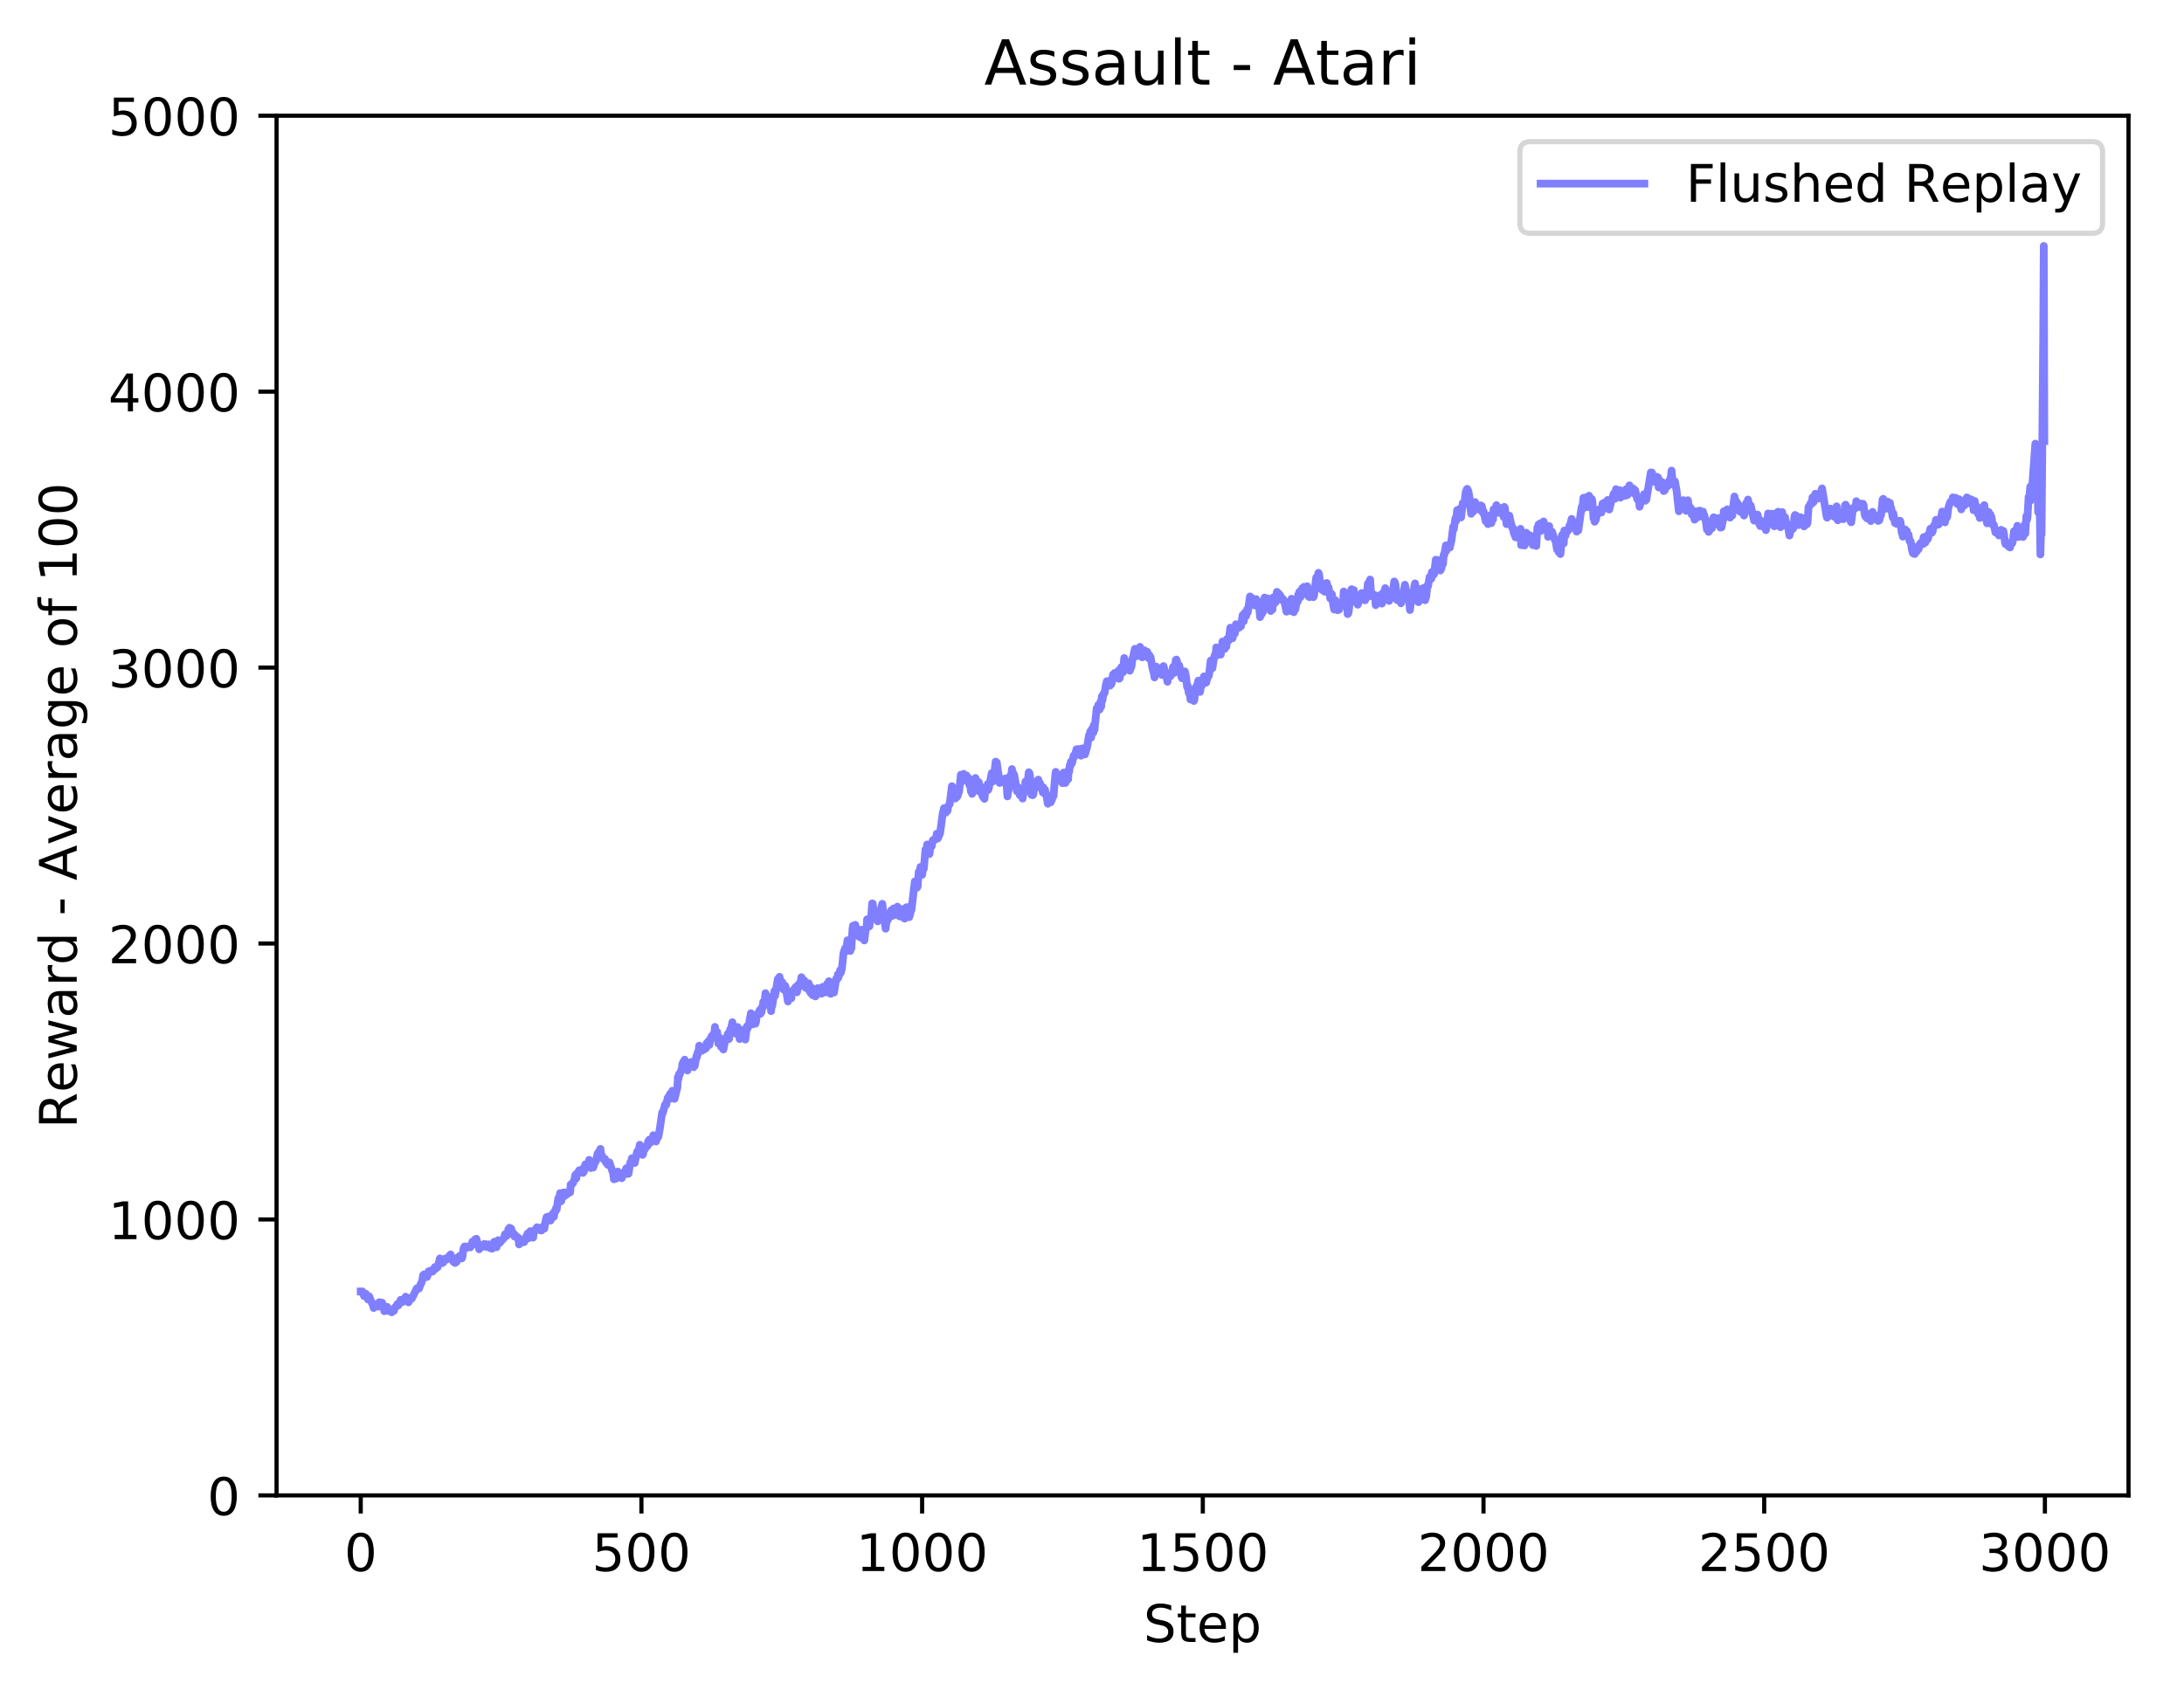 <?xml version="1.0" encoding="utf-8" standalone="no"?>
<!DOCTYPE svg PUBLIC "-//W3C//DTD SVG 1.1//EN"
  "http://www.w3.org/Graphics/SVG/1.1/DTD/svg11.dtd">
<!-- Created with matplotlib (https://matplotlib.org/) -->
<svg height="325.986pt" version="1.1" viewBox="0 0 421.148 325.986" width="421.148pt" xmlns="http://www.w3.org/2000/svg" xmlns:xlink="http://www.w3.org/1999/xlink">
 <defs>
  <style type="text/css">
*{stroke-linecap:butt;stroke-linejoin:round;}
  </style>
 </defs>
 <g id="figure_1">
  <g id="patch_1">
   <path d="M 0 325.986 
L 421.148 325.986 
L 421.148 0 
L 0 0 
z
" style="fill:#ffffff;"/>
  </g>
  <g id="axes_1">
   <g id="patch_2">
    <path d="M 53.328 288.43 
L 410.448 288.43 
L 410.448 22.318 
L 53.328 22.318 
z
" style="fill:#ffffff;"/>
   </g>
   <g id="matplotlib.axis_1">
    <g id="xtick_1">
     <g id="line2d_1">
      <defs>
       <path d="M 0 0 
L 0 3.5 
" id="m4cf3eff25a" style="stroke:#000000;stroke-width:0.8;"/>
      </defs>
      <g>
       <use style="stroke:#000000;stroke-width:0.8;" x="69.561" xlink:href="#m4cf3eff25a" y="288.43"/>
      </g>
     </g>
     <g id="text_1">
      <!-- 0 -->
      <defs>
       <path d="M 31.781 66.406 
Q 24.172 66.406 20.328 58.906 
Q 16.5 51.422 16.5 36.375 
Q 16.5 21.391 20.328 13.891 
Q 24.172 6.391 31.781 6.391 
Q 39.453 6.391 43.281 13.891 
Q 47.125 21.391 47.125 36.375 
Q 47.125 51.422 43.281 58.906 
Q 39.453 66.406 31.781 66.406 
z
M 31.781 74.219 
Q 44.047 74.219 50.516 64.516 
Q 56.984 54.828 56.984 36.375 
Q 56.984 17.969 50.516 8.266 
Q 44.047 -1.422 31.781 -1.422 
Q 19.531 -1.422 13.062 8.266 
Q 6.594 17.969 6.594 36.375 
Q 6.594 54.828 13.062 64.516 
Q 19.531 74.219 31.781 74.219 
z
" id="DejaVuSans-48"/>
      </defs>
      <g transform="translate(66.38 303.029)scale(0.1 -0.1)">
       <use xlink:href="#DejaVuSans-48"/>
      </g>
     </g>
    </g>
    <g id="xtick_2">
     <g id="line2d_2">
      <g>
       <use style="stroke:#000000;stroke-width:0.8;" x="123.688" xlink:href="#m4cf3eff25a" y="288.43"/>
      </g>
     </g>
     <g id="text_2">
      <!-- 500 -->
      <defs>
       <path d="M 10.797 72.906 
L 49.516 72.906 
L 49.516 64.594 
L 19.828 64.594 
L 19.828 46.734 
Q 21.969 47.469 24.109 47.828 
Q 26.266 48.188 28.422 48.188 
Q 40.625 48.188 47.75 41.5 
Q 54.891 34.812 54.891 23.391 
Q 54.891 11.625 47.562 5.094 
Q 40.234 -1.422 26.906 -1.422 
Q 22.312 -1.422 17.547 -0.641 
Q 12.797 0.141 7.719 1.703 
L 7.719 11.625 
Q 12.109 9.234 16.797 8.062 
Q 21.484 6.891 26.703 6.891 
Q 35.156 6.891 40.078 11.328 
Q 45.016 15.766 45.016 23.391 
Q 45.016 31 40.078 35.438 
Q 35.156 39.891 26.703 39.891 
Q 22.75 39.891 18.812 39.016 
Q 14.891 38.141 10.797 36.281 
z
" id="DejaVuSans-53"/>
      </defs>
      <g transform="translate(114.144 303.029)scale(0.1 -0.1)">
       <use xlink:href="#DejaVuSans-53"/>
       <use x="63.623" xlink:href="#DejaVuSans-48"/>
       <use x="127.246" xlink:href="#DejaVuSans-48"/>
      </g>
     </g>
    </g>
    <g id="xtick_3">
     <g id="line2d_3">
      <g>
       <use style="stroke:#000000;stroke-width:0.8;" x="177.815" xlink:href="#m4cf3eff25a" y="288.43"/>
      </g>
     </g>
     <g id="text_3">
      <!-- 1000 -->
      <defs>
       <path d="M 12.406 8.297 
L 28.516 8.297 
L 28.516 63.922 
L 10.984 60.406 
L 10.984 69.391 
L 28.422 72.906 
L 38.281 72.906 
L 38.281 8.297 
L 54.391 8.297 
L 54.391 0 
L 12.406 0 
z
" id="DejaVuSans-49"/>
      </defs>
      <g transform="translate(165.09 303.029)scale(0.1 -0.1)">
       <use xlink:href="#DejaVuSans-49"/>
       <use x="63.623" xlink:href="#DejaVuSans-48"/>
       <use x="127.246" xlink:href="#DejaVuSans-48"/>
       <use x="190.869" xlink:href="#DejaVuSans-48"/>
      </g>
     </g>
    </g>
    <g id="xtick_4">
     <g id="line2d_4">
      <g>
       <use style="stroke:#000000;stroke-width:0.8;" x="231.942" xlink:href="#m4cf3eff25a" y="288.43"/>
      </g>
     </g>
     <g id="text_4">
      <!-- 1500 -->
      <g transform="translate(219.217 303.029)scale(0.1 -0.1)">
       <use xlink:href="#DejaVuSans-49"/>
       <use x="63.623" xlink:href="#DejaVuSans-53"/>
       <use x="127.246" xlink:href="#DejaVuSans-48"/>
       <use x="190.869" xlink:href="#DejaVuSans-48"/>
      </g>
     </g>
    </g>
    <g id="xtick_5">
     <g id="line2d_5">
      <g>
       <use style="stroke:#000000;stroke-width:0.8;" x="286.069" xlink:href="#m4cf3eff25a" y="288.43"/>
      </g>
     </g>
     <g id="text_5">
      <!-- 2000 -->
      <defs>
       <path d="M 19.188 8.297 
L 53.609 8.297 
L 53.609 0 
L 7.328 0 
L 7.328 8.297 
Q 12.938 14.109 22.625 23.891 
Q 32.328 33.688 34.812 36.531 
Q 39.547 41.844 41.422 45.531 
Q 43.312 49.219 43.312 52.781 
Q 43.312 58.594 39.234 62.25 
Q 35.156 65.922 28.609 65.922 
Q 23.969 65.922 18.812 64.312 
Q 13.672 62.703 7.812 59.422 
L 7.812 69.391 
Q 13.766 71.781 18.938 73 
Q 24.125 74.219 28.422 74.219 
Q 39.75 74.219 46.484 68.547 
Q 53.219 62.891 53.219 53.422 
Q 53.219 48.922 51.531 44.891 
Q 49.859 40.875 45.406 35.406 
Q 44.188 33.984 37.641 27.219 
Q 31.109 20.453 19.188 8.297 
z
" id="DejaVuSans-50"/>
      </defs>
      <g transform="translate(273.344 303.029)scale(0.1 -0.1)">
       <use xlink:href="#DejaVuSans-50"/>
       <use x="63.623" xlink:href="#DejaVuSans-48"/>
       <use x="127.246" xlink:href="#DejaVuSans-48"/>
       <use x="190.869" xlink:href="#DejaVuSans-48"/>
      </g>
     </g>
    </g>
    <g id="xtick_6">
     <g id="line2d_6">
      <g>
       <use style="stroke:#000000;stroke-width:0.8;" x="340.197" xlink:href="#m4cf3eff25a" y="288.43"/>
      </g>
     </g>
     <g id="text_6">
      <!-- 2500 -->
      <g transform="translate(327.472 303.029)scale(0.1 -0.1)">
       <use xlink:href="#DejaVuSans-50"/>
       <use x="63.623" xlink:href="#DejaVuSans-53"/>
       <use x="127.246" xlink:href="#DejaVuSans-48"/>
       <use x="190.869" xlink:href="#DejaVuSans-48"/>
      </g>
     </g>
    </g>
    <g id="xtick_7">
     <g id="line2d_7">
      <g>
       <use style="stroke:#000000;stroke-width:0.8;" x="394.324" xlink:href="#m4cf3eff25a" y="288.43"/>
      </g>
     </g>
     <g id="text_7">
      <!-- 3000 -->
      <defs>
       <path d="M 40.578 39.312 
Q 47.656 37.797 51.625 33 
Q 55.609 28.219 55.609 21.188 
Q 55.609 10.406 48.188 4.484 
Q 40.766 -1.422 27.094 -1.422 
Q 22.516 -1.422 17.656 -0.516 
Q 12.797 0.391 7.625 2.203 
L 7.625 11.719 
Q 11.719 9.328 16.594 8.109 
Q 21.484 6.891 26.812 6.891 
Q 36.078 6.891 40.938 10.547 
Q 45.797 14.203 45.797 21.188 
Q 45.797 27.641 41.281 31.266 
Q 36.766 34.906 28.719 34.906 
L 20.219 34.906 
L 20.219 43.016 
L 29.109 43.016 
Q 36.375 43.016 40.234 45.922 
Q 44.094 48.828 44.094 54.297 
Q 44.094 59.906 40.109 62.906 
Q 36.141 65.922 28.719 65.922 
Q 24.656 65.922 20.016 65.031 
Q 15.375 64.156 9.812 62.312 
L 9.812 71.094 
Q 15.438 72.656 20.344 73.438 
Q 25.25 74.219 29.594 74.219 
Q 40.828 74.219 47.359 69.109 
Q 53.906 64.016 53.906 55.328 
Q 53.906 49.266 50.438 45.094 
Q 46.969 40.922 40.578 39.312 
z
" id="DejaVuSans-51"/>
      </defs>
      <g transform="translate(381.599 303.029)scale(0.1 -0.1)">
       <use xlink:href="#DejaVuSans-51"/>
       <use x="63.623" xlink:href="#DejaVuSans-48"/>
       <use x="127.246" xlink:href="#DejaVuSans-48"/>
       <use x="190.869" xlink:href="#DejaVuSans-48"/>
      </g>
     </g>
    </g>
    <g id="text_8">
     <!-- Step -->
     <defs>
      <path d="M 53.516 70.516 
L 53.516 60.891 
Q 47.906 63.578 42.922 64.891 
Q 37.938 66.219 33.297 66.219 
Q 25.25 66.219 20.875 63.094 
Q 16.5 59.969 16.5 54.203 
Q 16.5 49.359 19.406 46.891 
Q 22.312 44.438 30.422 42.922 
L 36.375 41.703 
Q 47.406 39.594 52.656 34.297 
Q 57.906 29 57.906 20.125 
Q 57.906 9.516 50.797 4.047 
Q 43.703 -1.422 29.984 -1.422 
Q 24.812 -1.422 18.969 -0.25 
Q 13.141 0.922 6.891 3.219 
L 6.891 13.375 
Q 12.891 10.016 18.656 8.297 
Q 24.422 6.594 29.984 6.594 
Q 38.422 6.594 43.016 9.906 
Q 47.609 13.234 47.609 19.391 
Q 47.609 24.75 44.312 27.781 
Q 41.016 30.812 33.5 32.328 
L 27.484 33.5 
Q 16.453 35.688 11.516 40.375 
Q 6.594 45.062 6.594 53.422 
Q 6.594 63.094 13.406 68.656 
Q 20.219 74.219 32.172 74.219 
Q 37.312 74.219 42.625 73.281 
Q 47.953 72.359 53.516 70.516 
z
" id="DejaVuSans-83"/>
      <path d="M 18.312 70.219 
L 18.312 54.688 
L 36.812 54.688 
L 36.812 47.703 
L 18.312 47.703 
L 18.312 18.016 
Q 18.312 11.328 20.141 9.422 
Q 21.969 7.516 27.594 7.516 
L 36.812 7.516 
L 36.812 0 
L 27.594 0 
Q 17.188 0 13.234 3.875 
Q 9.281 7.766 9.281 18.016 
L 9.281 47.703 
L 2.688 47.703 
L 2.688 54.688 
L 9.281 54.688 
L 9.281 70.219 
z
" id="DejaVuSans-116"/>
      <path d="M 56.203 29.594 
L 56.203 25.203 
L 14.891 25.203 
Q 15.484 15.922 20.484 11.062 
Q 25.484 6.203 34.422 6.203 
Q 39.594 6.203 44.453 7.469 
Q 49.312 8.734 54.109 11.281 
L 54.109 2.781 
Q 49.266 0.734 44.188 -0.344 
Q 39.109 -1.422 33.891 -1.422 
Q 20.797 -1.422 13.156 6.188 
Q 5.516 13.812 5.516 26.812 
Q 5.516 40.234 12.766 48.109 
Q 20.016 56 32.328 56 
Q 43.359 56 49.781 48.891 
Q 56.203 41.797 56.203 29.594 
z
M 47.219 32.234 
Q 47.125 39.594 43.094 43.984 
Q 39.062 48.391 32.422 48.391 
Q 24.906 48.391 20.391 44.141 
Q 15.875 39.891 15.188 32.172 
z
" id="DejaVuSans-101"/>
      <path d="M 18.109 8.203 
L 18.109 -20.797 
L 9.078 -20.797 
L 9.078 54.688 
L 18.109 54.688 
L 18.109 46.391 
Q 20.953 51.266 25.266 53.625 
Q 29.594 56 35.594 56 
Q 45.562 56 51.781 48.094 
Q 58.016 40.188 58.016 27.297 
Q 58.016 14.406 51.781 6.484 
Q 45.562 -1.422 35.594 -1.422 
Q 29.594 -1.422 25.266 0.953 
Q 20.953 3.328 18.109 8.203 
z
M 48.688 27.297 
Q 48.688 37.203 44.609 42.844 
Q 40.531 48.484 33.406 48.484 
Q 26.266 48.484 22.188 42.844 
Q 18.109 37.203 18.109 27.297 
Q 18.109 17.391 22.188 11.75 
Q 26.266 6.109 33.406 6.109 
Q 40.531 6.109 44.609 11.75 
Q 48.688 17.391 48.688 27.297 
z
" id="DejaVuSans-112"/>
     </defs>
     <g transform="translate(220.503 316.707)scale(0.1 -0.1)">
      <use xlink:href="#DejaVuSans-83"/>
      <use x="63.477" xlink:href="#DejaVuSans-116"/>
      <use x="102.686" xlink:href="#DejaVuSans-101"/>
      <use x="164.209" xlink:href="#DejaVuSans-112"/>
     </g>
    </g>
   </g>
   <g id="matplotlib.axis_2">
    <g id="ytick_1">
     <g id="line2d_8">
      <defs>
       <path d="M 0 0 
L -3.5 0 
" id="mf0899f344a" style="stroke:#000000;stroke-width:0.8;"/>
      </defs>
      <g>
       <use style="stroke:#000000;stroke-width:0.8;" x="53.328" xlink:href="#mf0899f344a" y="288.43"/>
      </g>
     </g>
     <g id="text_9">
      <!-- 0 -->
      <g transform="translate(39.966 292.229)scale(0.1 -0.1)">
       <use xlink:href="#DejaVuSans-48"/>
      </g>
     </g>
    </g>
    <g id="ytick_2">
     <g id="line2d_9">
      <g>
       <use style="stroke:#000000;stroke-width:0.8;" x="53.328" xlink:href="#mf0899f344a" y="235.208"/>
      </g>
     </g>
     <g id="text_10">
      <!-- 1000 -->
      <g transform="translate(20.878 239.007)scale(0.1 -0.1)">
       <use xlink:href="#DejaVuSans-49"/>
       <use x="63.623" xlink:href="#DejaVuSans-48"/>
       <use x="127.246" xlink:href="#DejaVuSans-48"/>
       <use x="190.869" xlink:href="#DejaVuSans-48"/>
      </g>
     </g>
    </g>
    <g id="ytick_3">
     <g id="line2d_10">
      <g>
       <use style="stroke:#000000;stroke-width:0.8;" x="53.328" xlink:href="#mf0899f344a" y="181.985"/>
      </g>
     </g>
     <g id="text_11">
      <!-- 2000 -->
      <g transform="translate(20.878 185.785)scale(0.1 -0.1)">
       <use xlink:href="#DejaVuSans-50"/>
       <use x="63.623" xlink:href="#DejaVuSans-48"/>
       <use x="127.246" xlink:href="#DejaVuSans-48"/>
       <use x="190.869" xlink:href="#DejaVuSans-48"/>
      </g>
     </g>
    </g>
    <g id="ytick_4">
     <g id="line2d_11">
      <g>
       <use style="stroke:#000000;stroke-width:0.8;" x="53.328" xlink:href="#mf0899f344a" y="128.763"/>
      </g>
     </g>
     <g id="text_12">
      <!-- 3000 -->
      <g transform="translate(20.878 132.562)scale(0.1 -0.1)">
       <use xlink:href="#DejaVuSans-51"/>
       <use x="63.623" xlink:href="#DejaVuSans-48"/>
       <use x="127.246" xlink:href="#DejaVuSans-48"/>
       <use x="190.869" xlink:href="#DejaVuSans-48"/>
      </g>
     </g>
    </g>
    <g id="ytick_5">
     <g id="line2d_12">
      <g>
       <use style="stroke:#000000;stroke-width:0.8;" x="53.328" xlink:href="#mf0899f344a" y="75.541"/>
      </g>
     </g>
     <g id="text_13">
      <!-- 4000 -->
      <defs>
       <path d="M 37.797 64.312 
L 12.891 25.391 
L 37.797 25.391 
z
M 35.203 72.906 
L 47.609 72.906 
L 47.609 25.391 
L 58.016 25.391 
L 58.016 17.188 
L 47.609 17.188 
L 47.609 0 
L 37.797 0 
L 37.797 17.188 
L 4.891 17.188 
L 4.891 26.703 
z
" id="DejaVuSans-52"/>
      </defs>
      <g transform="translate(20.878 79.34)scale(0.1 -0.1)">
       <use xlink:href="#DejaVuSans-52"/>
       <use x="63.623" xlink:href="#DejaVuSans-48"/>
       <use x="127.246" xlink:href="#DejaVuSans-48"/>
       <use x="190.869" xlink:href="#DejaVuSans-48"/>
      </g>
     </g>
    </g>
    <g id="ytick_6">
     <g id="line2d_13">
      <g>
       <use style="stroke:#000000;stroke-width:0.8;" x="53.328" xlink:href="#mf0899f344a" y="22.318"/>
      </g>
     </g>
     <g id="text_14">
      <!-- 5000 -->
      <g transform="translate(20.878 26.117)scale(0.1 -0.1)">
       <use xlink:href="#DejaVuSans-53"/>
       <use x="63.623" xlink:href="#DejaVuSans-48"/>
       <use x="127.246" xlink:href="#DejaVuSans-48"/>
       <use x="190.869" xlink:href="#DejaVuSans-48"/>
      </g>
     </g>
    </g>
    <g id="text_15">
     <!-- Reward - Average of 100 -->
     <defs>
      <path d="M 44.391 34.188 
Q 47.562 33.109 50.562 29.594 
Q 53.562 26.078 56.594 19.922 
L 66.609 0 
L 56 0 
L 46.688 18.703 
Q 43.062 26.031 39.672 28.422 
Q 36.281 30.812 30.422 30.812 
L 19.672 30.812 
L 19.672 0 
L 9.812 0 
L 9.812 72.906 
L 32.078 72.906 
Q 44.578 72.906 50.734 67.672 
Q 56.891 62.453 56.891 51.906 
Q 56.891 45.016 53.688 40.469 
Q 50.484 35.938 44.391 34.188 
z
M 19.672 64.797 
L 19.672 38.922 
L 32.078 38.922 
Q 39.203 38.922 42.844 42.219 
Q 46.484 45.516 46.484 51.906 
Q 46.484 58.297 42.844 61.547 
Q 39.203 64.797 32.078 64.797 
z
" id="DejaVuSans-82"/>
      <path d="M 4.203 54.688 
L 13.188 54.688 
L 24.422 12.016 
L 35.594 54.688 
L 46.188 54.688 
L 57.422 12.016 
L 68.609 54.688 
L 77.594 54.688 
L 63.281 0 
L 52.688 0 
L 40.922 44.828 
L 29.109 0 
L 18.5 0 
z
" id="DejaVuSans-119"/>
      <path d="M 34.281 27.484 
Q 23.391 27.484 19.188 25 
Q 14.984 22.516 14.984 16.5 
Q 14.984 11.719 18.141 8.906 
Q 21.297 6.109 26.703 6.109 
Q 34.188 6.109 38.703 11.406 
Q 43.219 16.703 43.219 25.484 
L 43.219 27.484 
z
M 52.203 31.203 
L 52.203 0 
L 43.219 0 
L 43.219 8.297 
Q 40.141 3.328 35.547 0.953 
Q 30.953 -1.422 24.312 -1.422 
Q 15.922 -1.422 10.953 3.297 
Q 6 8.016 6 15.922 
Q 6 25.141 12.172 29.828 
Q 18.359 34.516 30.609 34.516 
L 43.219 34.516 
L 43.219 35.406 
Q 43.219 41.609 39.141 45 
Q 35.062 48.391 27.688 48.391 
Q 23 48.391 18.547 47.266 
Q 14.109 46.141 10.016 43.891 
L 10.016 52.203 
Q 14.938 54.109 19.578 55.047 
Q 24.219 56 28.609 56 
Q 40.484 56 46.344 49.844 
Q 52.203 43.703 52.203 31.203 
z
" id="DejaVuSans-97"/>
      <path d="M 41.109 46.297 
Q 39.594 47.172 37.812 47.578 
Q 36.031 48 33.891 48 
Q 26.266 48 22.188 43.047 
Q 18.109 38.094 18.109 28.812 
L 18.109 0 
L 9.078 0 
L 9.078 54.688 
L 18.109 54.688 
L 18.109 46.188 
Q 20.953 51.172 25.484 53.578 
Q 30.031 56 36.531 56 
Q 37.453 56 38.578 55.875 
Q 39.703 55.766 41.062 55.516 
z
" id="DejaVuSans-114"/>
      <path d="M 45.406 46.391 
L 45.406 75.984 
L 54.391 75.984 
L 54.391 0 
L 45.406 0 
L 45.406 8.203 
Q 42.578 3.328 38.25 0.953 
Q 33.938 -1.422 27.875 -1.422 
Q 17.969 -1.422 11.734 6.484 
Q 5.516 14.406 5.516 27.297 
Q 5.516 40.188 11.734 48.094 
Q 17.969 56 27.875 56 
Q 33.938 56 38.25 53.625 
Q 42.578 51.266 45.406 46.391 
z
M 14.797 27.297 
Q 14.797 17.391 18.875 11.75 
Q 22.953 6.109 30.078 6.109 
Q 37.203 6.109 41.297 11.75 
Q 45.406 17.391 45.406 27.297 
Q 45.406 37.203 41.297 42.844 
Q 37.203 48.484 30.078 48.484 
Q 22.953 48.484 18.875 42.844 
Q 14.797 37.203 14.797 27.297 
z
" id="DejaVuSans-100"/>
      <path id="DejaVuSans-32"/>
      <path d="M 4.891 31.391 
L 31.203 31.391 
L 31.203 23.391 
L 4.891 23.391 
z
" id="DejaVuSans-45"/>
      <path d="M 34.188 63.188 
L 20.797 26.906 
L 47.609 26.906 
z
M 28.609 72.906 
L 39.797 72.906 
L 67.578 0 
L 57.328 0 
L 50.688 18.703 
L 17.828 18.703 
L 11.188 0 
L 0.781 0 
z
" id="DejaVuSans-65"/>
      <path d="M 2.984 54.688 
L 12.5 54.688 
L 29.594 8.797 
L 46.688 54.688 
L 56.203 54.688 
L 35.688 0 
L 23.484 0 
z
" id="DejaVuSans-118"/>
      <path d="M 45.406 27.984 
Q 45.406 37.75 41.375 43.109 
Q 37.359 48.484 30.078 48.484 
Q 22.859 48.484 18.828 43.109 
Q 14.797 37.75 14.797 27.984 
Q 14.797 18.266 18.828 12.891 
Q 22.859 7.516 30.078 7.516 
Q 37.359 7.516 41.375 12.891 
Q 45.406 18.266 45.406 27.984 
z
M 54.391 6.781 
Q 54.391 -7.172 48.188 -13.984 
Q 42 -20.797 29.203 -20.797 
Q 24.469 -20.797 20.266 -20.094 
Q 16.062 -19.391 12.109 -17.922 
L 12.109 -9.188 
Q 16.062 -11.328 19.922 -12.344 
Q 23.781 -13.375 27.781 -13.375 
Q 36.625 -13.375 41.016 -8.766 
Q 45.406 -4.156 45.406 5.172 
L 45.406 9.625 
Q 42.625 4.781 38.281 2.391 
Q 33.938 0 27.875 0 
Q 17.828 0 11.672 7.656 
Q 5.516 15.328 5.516 27.984 
Q 5.516 40.672 11.672 48.328 
Q 17.828 56 27.875 56 
Q 33.938 56 38.281 53.609 
Q 42.625 51.219 45.406 46.391 
L 45.406 54.688 
L 54.391 54.688 
z
" id="DejaVuSans-103"/>
      <path d="M 30.609 48.391 
Q 23.391 48.391 19.188 42.75 
Q 14.984 37.109 14.984 27.297 
Q 14.984 17.484 19.156 11.844 
Q 23.344 6.203 30.609 6.203 
Q 37.797 6.203 41.984 11.859 
Q 46.188 17.531 46.188 27.297 
Q 46.188 37.016 41.984 42.703 
Q 37.797 48.391 30.609 48.391 
z
M 30.609 56 
Q 42.328 56 49.016 48.375 
Q 55.719 40.766 55.719 27.297 
Q 55.719 13.875 49.016 6.219 
Q 42.328 -1.422 30.609 -1.422 
Q 18.844 -1.422 12.172 6.219 
Q 5.516 13.875 5.516 27.297 
Q 5.516 40.766 12.172 48.375 
Q 18.844 56 30.609 56 
z
" id="DejaVuSans-111"/>
      <path d="M 37.109 75.984 
L 37.109 68.5 
L 28.516 68.5 
Q 23.688 68.5 21.797 66.547 
Q 19.922 64.594 19.922 59.516 
L 19.922 54.688 
L 34.719 54.688 
L 34.719 47.703 
L 19.922 47.703 
L 19.922 0 
L 10.891 0 
L 10.891 47.703 
L 2.297 47.703 
L 2.297 54.688 
L 10.891 54.688 
L 10.891 58.5 
Q 10.891 67.625 15.141 71.797 
Q 19.391 75.984 28.609 75.984 
z
" id="DejaVuSans-102"/>
     </defs>
     <g transform="translate(14.798 217.65)rotate(-90)scale(0.1 -0.1)">
      <use xlink:href="#DejaVuSans-82"/>
      <use x="69.42" xlink:href="#DejaVuSans-101"/>
      <use x="130.943" xlink:href="#DejaVuSans-119"/>
      <use x="212.73" xlink:href="#DejaVuSans-97"/>
      <use x="274.01" xlink:href="#DejaVuSans-114"/>
      <use x="315.107" xlink:href="#DejaVuSans-100"/>
      <use x="378.584" xlink:href="#DejaVuSans-32"/>
      <use x="410.371" xlink:href="#DejaVuSans-45"/>
      <use x="446.455" xlink:href="#DejaVuSans-32"/>
      <use x="478.242" xlink:href="#DejaVuSans-65"/>
      <use x="546.572" xlink:href="#DejaVuSans-118"/>
      <use x="605.752" xlink:href="#DejaVuSans-101"/>
      <use x="667.275" xlink:href="#DejaVuSans-114"/>
      <use x="708.389" xlink:href="#DejaVuSans-97"/>
      <use x="769.668" xlink:href="#DejaVuSans-103"/>
      <use x="833.145" xlink:href="#DejaVuSans-101"/>
      <use x="894.668" xlink:href="#DejaVuSans-32"/>
      <use x="926.455" xlink:href="#DejaVuSans-111"/>
      <use x="987.637" xlink:href="#DejaVuSans-102"/>
      <use x="1022.842" xlink:href="#DejaVuSans-32"/>
      <use x="1054.629" xlink:href="#DejaVuSans-49"/>
      <use x="1118.252" xlink:href="#DejaVuSans-48"/>
      <use x="1181.875" xlink:href="#DejaVuSans-48"/>
     </g>
    </g>
   </g>
   <g id="line2d_14">
    <path clip-path="url(#pcd868af64e)" d="M 69.561 249.099 
L 69.886 249.093 
L 70.21 250.004 
L 70.535 249.532 
L 70.86 250.369 
L 70.968 250.636 
L 71.185 250.037 
L 71.401 250.594 
L 71.834 251.58 
L 71.942 251.746 
L 72.051 252.283 
L 72.267 251.922 
L 72.592 251.549 
L 72.808 252.01 
L 73.025 252.003 
L 73.133 251.162 
L 73.35 251.425 
L 73.566 251.505 
L 73.675 251.258 
L 73.891 251.832 
L 74.108 252.897 
L 74.216 252.162 
L 74.324 252.276 
L 74.649 252.069 
L 74.757 252.277 
L 74.865 252.869 
L 75.19 252.609 
L 75.515 253.115 
L 75.731 252.539 
L 75.84 252.537 
L 75.948 252.854 
L 76.164 252.152 
L 76.381 252.065 
L 76.489 251.934 
L 76.597 251.571 
L 76.706 251.608 
L 76.814 251.787 
L 77.03 251.172 
L 77.139 251.231 
L 77.247 250.72 
L 77.572 251.157 
L 77.788 250.753 
L 77.896 250.947 
L 78.221 250.112 
L 78.329 250.244 
L 78.654 250.82 
L 78.762 251.193 
L 79.304 250.27 
L 79.412 250.469 
L 80.386 248.488 
L 80.495 248.536 
L 80.711 248.369 
L 80.819 248.527 
L 81.144 247.599 
L 81.252 247.484 
L 81.469 246.825 
L 81.577 245.963 
L 81.685 246.038 
L 81.794 245.795 
L 82.01 246.291 
L 82.118 246.331 
L 82.227 246.224 
L 82.335 246.315 
L 82.551 245.775 
L 82.66 245.207 
L 82.768 245.423 
L 82.984 245.105 
L 83.093 245.162 
L 83.201 245.036 
L 83.417 245.26 
L 83.85 244.392 
L 83.959 244.773 
L 84.175 244.383 
L 84.392 244.411 
L 84.608 243.609 
L 84.825 242.732 
L 84.933 242.833 
L 85.041 243.648 
L 85.149 243.626 
L 85.258 243.64 
L 85.366 243.334 
L 85.474 243.507 
L 85.691 242.828 
L 85.907 242.729 
L 86.124 242.95 
L 86.557 242.35 
L 86.882 241.961 
L 87.423 243.378 
L 87.531 243.326 
L 87.639 242.99 
L 87.748 243.599 
L 87.964 242.757 
L 88.072 243.364 
L 88.289 242.591 
L 88.397 242.428 
L 88.505 242.559 
L 88.722 242.195 
L 89.047 242.727 
L 89.155 242.482 
L 89.371 240.856 
L 89.588 240.418 
L 89.696 240.419 
L 90.021 240.68 
L 90.237 240.513 
L 90.454 240.353 
L 90.67 240.592 
L 90.779 240.281 
L 90.887 240.344 
L 91.103 239.471 
L 91.212 239.532 
L 91.32 239.58 
L 91.536 239.922 
L 91.645 239.02 
L 91.753 239.056 
L 91.861 238.934 
L 92.186 240.161 
L 92.294 240.228 
L 92.403 240.956 
L 92.727 240.455 
L 92.836 240.501 
L 92.944 240.38 
L 93.052 240.475 
L 93.377 239.934 
L 93.485 240.356 
L 93.593 239.964 
L 93.702 240.025 
L 93.81 240.512 
L 94.135 240.199 
L 94.243 240.015 
L 94.568 240.767 
L 94.784 240.723 
L 94.892 240.839 
L 95.325 239.493 
L 95.65 240.491 
L 95.758 240.566 
L 96.083 239.206 
L 96.191 239.587 
L 96.3 239.234 
L 96.408 239.708 
L 96.516 239.324 
L 96.624 239.379 
L 97.166 238.839 
L 97.382 238.072 
L 97.49 238.2 
L 97.599 237.925 
L 97.707 238.374 
L 97.815 238.247 
L 98.032 237.101 
L 98.14 237.159 
L 98.248 236.815 
L 98.573 236.975 
L 98.79 237.821 
L 98.898 237.744 
L 99.114 238.22 
L 99.223 238.509 
L 99.331 238.212 
L 99.547 238.647 
L 99.764 238.598 
L 99.98 238.753 
L 100.089 240.031 
L 100.305 239.256 
L 100.413 239.257 
L 100.63 239.418 
L 100.738 239.215 
L 100.846 239.623 
L 100.955 239.521 
L 101.063 239.574 
L 101.171 239.384 
L 101.388 238.657 
L 101.496 238.826 
L 101.712 237.937 
L 101.929 238.819 
L 102.037 238.721 
L 102.254 237.465 
L 102.362 237.65 
L 102.578 238.43 
L 102.795 238.718 
L 103.011 237.301 
L 103.336 237.132 
L 103.553 236.714 
L 104.202 237.311 
L 104.31 237.132 
L 104.419 237.339 
L 104.635 236.629 
L 104.852 236.608 
L 104.96 236.978 
L 105.177 235.658 
L 105.393 234.762 
L 105.718 234.663 
L 105.826 235.37 
L 106.043 234.587 
L 106.151 235.427 
L 106.259 235.164 
L 106.476 234.44 
L 106.584 234.088 
L 106.8 234.7 
L 107.017 233.492 
L 107.125 233.616 
L 107.233 232.985 
L 107.342 233.28 
L 107.666 231.074 
L 107.775 231.372 
L 107.883 231.081 
L 107.991 230.144 
L 108.208 231.701 
L 108.424 230.773 
L 108.641 230.011 
L 108.749 230.743 
L 108.857 230.695 
L 108.965 230 
L 109.182 230.44 
L 109.507 230.195 
L 109.615 230.148 
L 109.723 229.805 
L 109.94 229.981 
L 110.048 228.471 
L 110.156 228.618 
L 110.373 228.215 
L 110.481 228.228 
L 110.806 227.387 
L 110.914 226.664 
L 111.13 227.298 
L 111.239 226.312 
L 111.455 226.403 
L 111.672 225.742 
L 111.78 225.89 
L 111.888 225.798 
L 112.105 226.149 
L 112.321 225.449 
L 112.43 226.221 
L 112.646 225.886 
L 112.863 224.581 
L 113.079 224.83 
L 113.187 224.539 
L 113.404 224.583 
L 113.62 223.714 
L 113.837 225.117 
L 113.945 225.297 
L 114.162 224.56 
L 114.378 225.201 
L 114.811 223.937 
L 114.919 223.973 
L 115.244 222.5 
L 115.352 222.764 
L 115.461 222.152 
L 115.569 222.188 
L 115.677 222.028 
L 115.785 221.595 
L 115.894 222.783 
L 116.002 222.719 
L 116.218 223.394 
L 116.543 223.747 
L 116.651 223.506 
L 116.868 224.267 
L 116.976 224.032 
L 117.084 224.18 
L 117.193 224.657 
L 117.409 224.23 
L 117.517 224.201 
L 118.059 225.837 
L 118.167 225.885 
L 118.384 227.461 
L 118.6 226.264 
L 118.817 227.331 
L 119.141 225.979 
L 119.466 226.95 
L 119.574 227.036 
L 119.683 226.396 
L 119.899 227.244 
L 120.116 226.499 
L 120.332 226.142 
L 120.44 226.218 
L 120.765 225.331 
L 120.873 226.439 
L 120.982 226.178 
L 121.198 226.388 
L 121.523 224.263 
L 121.631 224.366 
L 121.848 223.402 
L 121.956 223.421 
L 122.064 224.269 
L 122.172 224.03 
L 122.389 224.326 
L 122.822 222.241 
L 122.93 222.028 
L 123.038 222.586 
L 123.363 220.809 
L 123.471 221.076 
L 123.688 222.358 
L 123.796 222.255 
L 123.904 222.753 
L 124.013 222.592 
L 124.121 221.73 
L 124.229 221.82 
L 124.446 221.52 
L 124.662 221.065 
L 124.771 220.798 
L 124.879 221.013 
L 124.987 220.144 
L 125.095 220.443 
L 125.204 219.829 
L 125.42 220.386 
L 125.745 219.577 
L 125.853 219.66 
L 125.961 218.962 
L 126.07 219.905 
L 126.178 219.554 
L 126.394 220.105 
L 126.503 220.169 
L 126.719 219.384 
L 126.936 219.298 
L 127.044 218.759 
L 127.26 217.552 
L 127.693 214.578 
L 127.802 214.701 
L 128.235 213.097 
L 128.343 212.923 
L 128.451 213.116 
L 128.776 211.706 
L 128.884 211.894 
L 129.209 210.992 
L 129.317 211.103 
L 129.425 211.862 
L 129.534 211.485 
L 129.642 210.39 
L 129.75 210.621 
L 129.967 211.829 
L 130.075 211.941 
L 130.616 209.766 
L 130.725 207.727 
L 130.833 208.089 
L 130.941 207.164 
L 131.049 207.33 
L 131.482 206.126 
L 131.591 205.182 
L 131.699 205.327 
L 131.807 204.733 
L 131.915 205.009 
L 132.024 204.394 
L 132.24 205.939 
L 132.457 205.359 
L 132.565 206.467 
L 132.673 205.674 
L 132.781 205.83 
L 132.998 205.193 
L 133.214 205.024 
L 133.323 204.818 
L 133.431 205.632 
L 133.647 204.957 
L 133.756 205.842 
L 133.864 205.308 
L 133.972 205.576 
L 134.297 203.675 
L 134.405 203.865 
L 134.513 203.052 
L 134.622 203.197 
L 134.838 201.689 
L 135.163 202.482 
L 135.271 202.045 
L 135.379 202.652 
L 135.488 202.111 
L 135.596 202.166 
L 135.812 202.425 
L 136.029 202.07 
L 136.137 202.205 
L 136.245 201.25 
L 136.354 201.508 
L 136.57 200.847 
L 136.678 200.858 
L 136.787 201.559 
L 137.003 200.307 
L 137.112 200.299 
L 137.22 199.863 
L 137.328 199.994 
L 137.545 199.478 
L 137.653 199.468 
L 137.761 199.324 
L 137.869 198.069 
L 137.978 199.476 
L 138.086 199.138 
L 138.194 199.928 
L 138.302 199.06 
L 138.519 201.27 
L 138.627 200.023 
L 139.06 201.946 
L 139.168 201.903 
L 139.277 201.429 
L 139.493 202.43 
L 139.926 200.196 
L 140.034 200.657 
L 140.359 199.384 
L 140.576 200.404 
L 140.792 198.568 
L 140.9 198.624 
L 141.009 198.334 
L 141.225 197.169 
L 141.333 198.105 
L 141.442 197.826 
L 141.55 199.162 
L 141.658 198.951 
L 141.875 199.371 
L 142.199 198.084 
L 142.308 198.455 
L 142.416 199.667 
L 142.524 199.179 
L 142.632 200.41 
L 142.849 199.027 
L 142.957 198.629 
L 143.065 198.688 
L 143.174 199.524 
L 143.39 199.265 
L 143.499 200.322 
L 143.607 200.088 
L 143.715 200.508 
L 144.04 197.95 
L 144.148 198.391 
L 144.365 197.857 
L 144.798 195.433 
L 144.906 196.937 
L 145.014 196.872 
L 145.122 197.581 
L 145.231 195.998 
L 145.664 197.458 
L 145.772 197.096 
L 145.988 195.63 
L 146.097 195.687 
L 146.53 194.784 
L 146.638 195.538 
L 146.746 194.757 
L 146.854 195.187 
L 146.963 194.211 
L 147.071 194.396 
L 147.179 193.259 
L 147.287 194.05 
L 147.504 192.627 
L 147.612 191.562 
L 147.829 193.265 
L 148.153 192.266 
L 148.37 193.53 
L 148.586 193.569 
L 148.695 195.029 
L 148.803 193.863 
L 148.911 194.01 
L 149.344 191.131 
L 149.453 192.09 
L 149.994 188.832 
L 150.21 189.324 
L 150.319 188.414 
L 150.535 189.639 
L 150.643 189.646 
L 150.752 190.348 
L 150.86 189.454 
L 151.076 190.855 
L 151.185 190.72 
L 151.401 190.135 
L 151.509 190.474 
L 151.726 191.856 
L 151.942 193.174 
L 152.159 192.548 
L 152.484 192.082 
L 152.592 192.549 
L 152.7 191.177 
L 152.808 191.415 
L 152.917 191.332 
L 153.133 190.776 
L 153.241 190.841 
L 153.458 190.35 
L 153.674 191.384 
L 153.999 189.843 
L 154.107 189.986 
L 154.432 189.185 
L 154.54 188.486 
L 154.865 190.141 
L 155.082 189.1 
L 155.298 190.466 
L 155.515 190.597 
L 155.731 190.074 
L 155.948 189.656 
L 156.164 191.289 
L 156.273 191.178 
L 156.381 191.613 
L 156.489 190.476 
L 156.706 191.953 
L 156.814 190.918 
L 156.922 191.669 
L 157.03 191.149 
L 157.247 192.189 
L 157.463 191.883 
L 157.68 190.587 
L 158.005 191.073 
L 158.113 190.835 
L 158.329 191.443 
L 158.438 191.652 
L 158.654 190.343 
L 158.762 190.792 
L 158.871 190.657 
L 158.979 191.39 
L 159.087 191.315 
L 159.195 191.416 
L 159.304 191.362 
L 159.52 189.719 
L 159.628 190.563 
L 159.845 189.257 
L 159.953 189.482 
L 160.17 191.691 
L 160.278 191.589 
L 160.494 190.819 
L 160.603 191.418 
L 160.711 191.124 
L 160.819 191.447 
L 161.252 188.758 
L 161.36 188.844 
L 161.469 188.825 
L 161.577 187.93 
L 161.685 188.529 
L 162.01 187.132 
L 162.118 187.65 
L 162.335 186.897 
L 162.66 183.783 
L 162.984 182.863 
L 163.201 183.424 
L 163.417 181.368 
L 163.742 182.414 
L 163.959 183.43 
L 164.067 182.511 
L 164.175 182.901 
L 164.392 179.161 
L 164.5 178.545 
L 164.608 179.243 
L 164.716 179.1 
L 164.825 179.383 
L 164.933 178.393 
L 165.258 179.86 
L 165.366 179.866 
L 165.582 180.612 
L 165.691 179.978 
L 165.799 180.036 
L 165.907 180.821 
L 166.124 179.327 
L 166.448 180.925 
L 166.557 180.791 
L 166.665 181.389 
L 166.99 178.93 
L 167.098 179 
L 167.206 177.325 
L 167.314 177.939 
L 167.423 177.578 
L 167.531 177.79 
L 167.639 178.675 
L 167.856 177.125 
L 167.964 177.198 
L 168.18 174.245 
L 168.289 174.271 
L 168.505 176.203 
L 168.614 176.394 
L 168.722 176.218 
L 168.938 177.122 
L 169.155 176.76 
L 169.263 177.706 
L 170.129 174.331 
L 170.779 179.128 
L 171.103 176.535 
L 171.212 177.443 
L 171.428 176.426 
L 171.536 176.587 
L 171.861 175.579 
L 171.969 176.694 
L 172.078 176.52 
L 172.294 175.229 
L 172.402 176.494 
L 172.619 175.708 
L 172.835 176.425 
L 173.052 174.879 
L 173.16 175.5 
L 173.268 175.129 
L 173.377 175.408 
L 173.485 176.762 
L 173.593 176.297 
L 173.81 176.441 
L 174.026 175.36 
L 174.134 175.546 
L 174.351 177.145 
L 174.459 177.172 
L 174.676 175.114 
L 174.784 175 
L 174.892 175.135 
L 175.001 174.963 
L 175.217 176.804 
L 175.325 176.902 
L 175.542 176.217 
L 175.65 174.945 
L 175.758 175.516 
L 176.408 170.007 
L 176.516 170.901 
L 176.624 170.624 
L 176.733 170 
L 176.841 171.198 
L 176.949 171 
L 177.166 168.143 
L 177.274 168.961 
L 177.49 167.226 
L 177.707 168.357 
L 177.815 168.73 
L 178.032 167.304 
L 178.14 167.565 
L 178.465 163.849 
L 178.573 164.369 
L 178.789 162.882 
L 179.006 164.708 
L 179.222 164.725 
L 179.439 163.111 
L 179.547 162.801 
L 179.655 163.247 
L 179.872 162.078 
L 180.305 161.781 
L 180.413 161.897 
L 180.521 161.709 
L 180.63 160.819 
L 180.738 161.053 
L 180.846 161.723 
L 181.279 160.697 
L 181.821 156.667 
L 181.929 156.416 
L 182.037 155.882 
L 182.145 156.579 
L 182.254 156.364 
L 182.362 156.765 
L 182.578 156.445 
L 182.687 156.439 
L 182.903 155.353 
L 183.12 155.123 
L 183.444 152.585 
L 183.553 151.639 
L 183.661 151.775 
L 183.877 153.908 
L 183.986 152.713 
L 184.202 154.016 
L 184.419 153.542 
L 184.527 153.728 
L 184.635 153.59 
L 184.96 152.563 
L 185.285 149.437 
L 185.501 150.74 
L 185.826 149.268 
L 186.042 149.906 
L 186.151 150.307 
L 186.367 149.564 
L 186.475 150.604 
L 186.692 149.991 
L 186.8 150.207 
L 186.908 151.368 
L 187.017 150.814 
L 187.233 152.692 
L 187.341 152.071 
L 187.45 153.117 
L 187.558 152.959 
L 187.775 151.769 
L 188.099 150.061 
L 188.208 150.327 
L 188.316 151.19 
L 188.424 150.864 
L 188.641 151.292 
L 188.749 150.874 
L 188.857 152.654 
L 189.074 151.641 
L 189.182 152.08 
L 189.398 153.359 
L 189.615 153.795 
L 189.723 153.803 
L 189.831 154.08 
L 190.048 152.018 
L 190.156 152.511 
L 190.264 152.042 
L 190.373 152.449 
L 190.481 151.205 
L 190.589 152.326 
L 190.806 151.362 
L 191.239 149.122 
L 191.455 150.727 
L 191.563 150.65 
L 191.996 146.898 
L 192.105 147.273 
L 192.213 147.061 
L 192.754 151.016 
L 192.862 150.776 
L 192.971 150.142 
L 193.079 150.896 
L 193.187 150.676 
L 193.295 150.748 
L 193.512 150.544 
L 193.728 150.504 
L 193.837 150.172 
L 193.945 150.824 
L 194.053 150.795 
L 194.27 153.61 
L 194.378 152.32 
L 194.486 152.488 
L 194.703 149.747 
L 194.919 150.691 
L 195.136 148.342 
L 195.244 149.59 
L 195.352 149.049 
L 195.569 149.505 
L 196.11 152.633 
L 196.218 152.579 
L 196.327 151.845 
L 196.543 152.766 
L 196.651 153.373 
L 196.76 153.253 
L 196.976 152.289 
L 197.084 152.835 
L 197.193 154.029 
L 197.409 152.581 
L 197.517 152.933 
L 197.734 150.755 
L 197.842 151.778 
L 197.95 150.788 
L 198.059 151.691 
L 198.383 148.949 
L 198.492 149.079 
L 198.6 149.56 
L 198.925 153.338 
L 199.033 153.246 
L 199.141 153.378 
L 199.249 153.249 
L 199.574 151.214 
L 199.682 150.757 
L 199.791 151.519 
L 199.899 151.263 
L 200.115 151.492 
L 200.224 150.375 
L 200.44 151.084 
L 200.549 151.055 
L 200.873 152.243 
L 200.982 151.896 
L 201.09 152.854 
L 201.198 151.875 
L 201.306 152.593 
L 201.415 152.27 
L 201.523 152.31 
L 201.631 153.29 
L 201.739 153.103 
L 201.956 154.46 
L 202.064 155.028 
L 202.172 153.874 
L 202.281 153.923 
L 202.389 153.636 
L 202.605 154.742 
L 202.714 154.511 
L 202.822 154.319 
L 203.038 153.305 
L 203.147 153.574 
L 203.471 149.768 
L 203.58 148.877 
L 203.796 150.632 
L 203.904 149.667 
L 204.013 149.779 
L 204.121 150.16 
L 204.229 149.524 
L 204.446 149.838 
L 204.554 150.034 
L 204.662 149.976 
L 204.77 150.264 
L 204.879 151.049 
L 205.095 149.015 
L 205.203 150.724 
L 205.312 150.349 
L 205.42 151.024 
L 205.528 150.886 
L 205.636 150.345 
L 205.745 149.021 
L 205.961 150.312 
L 206.069 148.434 
L 206.178 148.818 
L 206.286 147.586 
L 206.394 147.78 
L 206.502 146.91 
L 206.719 147.219 
L 207.044 145.732 
L 207.152 145.989 
L 207.26 145.761 
L 207.585 144.519 
L 207.693 144.697 
L 207.802 145.095 
L 207.91 144.47 
L 208.018 144.492 
L 208.126 145.121 
L 208.343 144.865 
L 208.451 145.753 
L 208.559 144.401 
L 208.668 144.738 
L 208.776 145.472 
L 208.884 144.325 
L 209.209 145.517 
L 209.642 144.056 
L 209.967 141.976 
L 210.291 141.002 
L 210.4 142.276 
L 210.616 140.522 
L 210.724 141.399 
L 210.833 141.314 
L 210.941 139.826 
L 211.049 140.79 
L 211.482 136.602 
L 211.59 136.929 
L 211.807 135.938 
L 211.915 136.15 
L 212.023 136.864 
L 212.132 136.657 
L 212.24 135.284 
L 212.348 136.272 
L 212.456 134.342 
L 212.565 135.137 
L 212.781 133.799 
L 212.89 133.816 
L 212.998 133.657 
L 213.214 132.312 
L 213.431 131.387 
L 213.539 131.72 
L 213.647 131.554 
L 213.864 132.228 
L 213.972 131.612 
L 214.08 132.222 
L 214.189 131.153 
L 214.297 131.973 
L 214.405 131.672 
L 214.622 130.098 
L 214.73 130.357 
L 214.946 129.794 
L 215.055 129.949 
L 215.271 129.783 
L 215.488 130.808 
L 215.704 129.312 
L 215.812 130.922 
L 215.921 130.789 
L 216.245 128.671 
L 216.462 129.472 
L 216.57 129.65 
L 216.787 126.918 
L 217.22 128.553 
L 217.436 128.719 
L 217.544 128.192 
L 217.653 128.308 
L 217.869 129.368 
L 218.194 128.488 
L 218.41 126.903 
L 218.519 126.627 
L 218.843 125.147 
L 218.952 125.585 
L 219.06 126.565 
L 219.168 126.174 
L 219.385 126.531 
L 219.601 125.374 
L 219.71 125.49 
L 219.818 124.762 
L 220.034 125.57 
L 220.251 126.789 
L 220.359 125.72 
L 220.467 126.069 
L 220.684 125.433 
L 221.009 125.811 
L 221.117 126.636 
L 221.225 125.716 
L 221.442 126.919 
L 221.55 126.855 
L 221.658 126.388 
L 221.766 127.143 
L 221.875 126.766 
L 222.199 128.746 
L 222.524 129.983 
L 222.632 130.659 
L 222.741 129.953 
L 222.849 130.185 
L 222.957 128.571 
L 223.065 129.908 
L 223.174 129.096 
L 223.282 129.935 
L 223.39 128.906 
L 223.607 129.208 
L 223.715 129.799 
L 223.823 129.221 
L 224.04 130.183 
L 224.256 128.691 
L 224.364 128.48 
L 225.014 130.918 
L 225.122 131.499 
L 225.339 129.97 
L 225.447 130.544 
L 225.555 130.307 
L 225.664 130.459 
L 225.772 130.34 
L 225.88 129.723 
L 225.988 129.987 
L 226.205 128.626 
L 226.313 128.876 
L 226.421 129.793 
L 226.746 127.264 
L 226.854 127.218 
L 226.963 127.541 
L 227.071 128.853 
L 227.179 128.796 
L 227.287 128.246 
L 227.396 128.341 
L 227.829 130.648 
L 227.937 130.827 
L 228.262 129.927 
L 228.478 129.498 
L 228.695 130.485 
L 228.911 132.503 
L 229.019 132.242 
L 229.236 133.663 
L 229.344 133.591 
L 229.452 133.937 
L 229.561 134.915 
L 229.885 133.943 
L 229.994 134.48 
L 230.102 134.179 
L 230.21 135.205 
L 230.318 134.969 
L 230.535 132.604 
L 230.643 133.31 
L 230.968 131.659 
L 231.076 131.282 
L 231.401 133.446 
L 231.617 132.244 
L 231.726 131.876 
L 231.834 132.138 
L 232.051 130.84 
L 232.159 130.467 
L 232.267 130.896 
L 232.375 130.858 
L 232.592 131.669 
L 232.808 130.717 
L 233.025 130.472 
L 233.133 130.227 
L 233.458 127.416 
L 233.566 128.373 
L 233.674 127.774 
L 233.783 128.896 
L 234.107 126.852 
L 234.324 126.136 
L 234.432 126.56 
L 234.54 124.868 
L 234.757 126.362 
L 234.865 125.027 
L 235.082 126.133 
L 235.406 126.256 
L 235.731 123.742 
L 235.948 123.975 
L 236.164 125.164 
L 236.272 124.203 
L 236.489 124.73 
L 236.597 123.253 
L 236.705 123.478 
L 236.814 123.305 
L 236.922 123.575 
L 237.247 121.075 
L 237.463 122.362 
L 237.68 123.098 
L 238.004 121.004 
L 238.113 122.202 
L 238.329 120.41 
L 238.438 120.628 
L 238.546 121.272 
L 238.762 120.626 
L 238.871 120.681 
L 238.979 121.041 
L 239.195 120.703 
L 239.304 120.782 
L 239.628 118.627 
L 239.845 119.82 
L 240.061 118.155 
L 240.278 118.841 
L 240.494 117.513 
L 240.603 118.125 
L 241.036 115.045 
L 241.144 115.095 
L 241.252 116.161 
L 241.469 115.41 
L 241.577 116.147 
L 241.685 115.797 
L 241.793 116.001 
L 241.902 116.769 
L 242.01 116.513 
L 242.226 115.549 
L 242.443 116.262 
L 242.551 116.3 
L 242.659 116.037 
L 242.768 116.531 
L 242.984 119.025 
L 243.092 117.604 
L 243.201 117.776 
L 243.309 118.459 
L 243.417 117.885 
L 243.525 118.071 
L 243.85 115.251 
L 243.958 115.977 
L 244.067 115.673 
L 244.175 117.258 
L 244.5 115.43 
L 244.825 116.019 
L 245.041 117.853 
L 245.258 116.153 
L 245.366 117.57 
L 245.582 115.194 
L 245.691 115.313 
L 245.907 116.258 
L 246.015 115.933 
L 246.232 114.16 
L 246.448 115.246 
L 246.557 114.466 
L 246.773 115.454 
L 246.881 114.83 
L 246.99 115.676 
L 247.206 115.348 
L 247.314 115.441 
L 247.639 115.847 
L 248.072 117.98 
L 248.18 117.448 
L 248.289 117.783 
L 248.505 116.796 
L 248.613 117.383 
L 248.722 117.069 
L 248.83 117.846 
L 249.046 115.49 
L 249.263 117.075 
L 249.371 116.92 
L 249.479 118.078 
L 249.588 116.967 
L 249.804 117.499 
L 250.021 116.057 
L 250.129 115.949 
L 250.237 116.045 
L 250.345 114.691 
L 250.454 115.201 
L 250.562 114.152 
L 250.67 114.317 
L 250.778 115.189 
L 250.887 114.793 
L 251.103 113.467 
L 251.32 114.458 
L 251.428 113.187 
L 251.536 113.323 
L 251.753 114.478 
L 251.969 113.218 
L 252.078 113.083 
L 252.294 115.016 
L 252.402 114.295 
L 252.511 115.175 
L 252.727 114.175 
L 252.944 114.797 
L 253.16 114.214 
L 253.268 115.176 
L 253.377 114.952 
L 253.81 111.384 
L 253.918 111.415 
L 254.026 111.571 
L 254.243 110.491 
L 254.351 110.701 
L 254.676 113.188 
L 254.784 112.92 
L 254.892 113.746 
L 255 113.253 
L 255.217 113.97 
L 255.433 114.132 
L 255.758 112.467 
L 255.866 112.458 
L 256.083 113.869 
L 256.191 113.309 
L 256.516 115.43 
L 256.732 114.518 
L 256.841 114.622 
L 257.057 116.45 
L 257.274 117.57 
L 257.382 117.097 
L 257.49 115.763 
L 257.599 116.218 
L 257.707 117.159 
L 257.815 116.761 
L 257.923 117.699 
L 258.032 117.534 
L 258.14 116.83 
L 258.248 117.572 
L 258.573 116.556 
L 258.681 116.642 
L 258.898 115.946 
L 259.006 116.051 
L 259.114 114.093 
L 259.547 115.261 
L 259.655 115.327 
L 259.764 116.293 
L 259.872 118.443 
L 259.98 118.327 
L 260.088 117.813 
L 260.521 113.871 
L 260.63 113.644 
L 260.846 115.089 
L 261.063 113.812 
L 261.279 115.996 
L 261.496 116.183 
L 261.604 115.454 
L 261.712 115.834 
L 261.82 116.632 
L 262.037 116.023 
L 262.145 114.927 
L 262.362 115.179 
L 262.578 114.384 
L 262.795 115.348 
L 263.011 114.872 
L 263.228 115.786 
L 263.336 115.368 
L 263.444 115.399 
L 263.552 115.059 
L 263.769 112.569 
L 263.877 112.665 
L 264.202 111.78 
L 264.419 114.979 
L 264.527 114.412 
L 264.743 114.925 
L 264.96 114.855 
L 265.068 114.746 
L 265.176 115.265 
L 265.285 116.722 
L 265.501 115.472 
L 265.609 115.735 
L 265.826 115.135 
L 266.042 115.666 
L 266.259 114.715 
L 266.367 115.074 
L 266.475 116.421 
L 266.584 115.988 
L 266.8 114.244 
L 266.908 114.456 
L 267.125 113.443 
L 267.233 114.595 
L 267.341 114.438 
L 267.666 115.751 
L 267.883 115.899 
L 268.099 114.135 
L 268.316 115.343 
L 268.424 115.3 
L 268.532 114.972 
L 268.749 112.888 
L 268.857 112.158 
L 268.965 112.301 
L 269.073 112.707 
L 269.29 114.66 
L 269.398 115.738 
L 269.506 115.021 
L 269.615 115.709 
L 269.831 114.916 
L 270.048 115.896 
L 270.156 116.359 
L 270.481 114.32 
L 270.589 114.272 
L 270.697 114.038 
L 270.914 112.778 
L 271.347 115.044 
L 271.563 115.849 
L 271.672 115.38 
L 271.888 117.661 
L 272.321 114.227 
L 272.538 114.455 
L 272.754 112.977 
L 272.862 112.528 
L 272.971 113.446 
L 273.079 113.271 
L 273.404 115.683 
L 273.512 116.143 
L 273.728 115.899 
L 273.945 114.372 
L 274.053 114.311 
L 274.161 113.556 
L 274.27 113.787 
L 274.378 113.717 
L 274.486 113.426 
L 274.811 115.768 
L 275.027 114.995 
L 275.244 112.927 
L 275.352 113.112 
L 275.677 111.259 
L 275.785 111.138 
L 275.893 111.67 
L 276.002 111.625 
L 276.11 110.334 
L 276.327 110.972 
L 276.435 110.647 
L 276.543 110.724 
L 276.868 107.954 
L 277.193 108.917 
L 277.301 108.032 
L 277.734 110.045 
L 277.95 109.674 
L 278.167 108.367 
L 278.275 108.737 
L 278.383 106.993 
L 278.492 107.104 
L 278.816 105.19 
L 278.925 106.204 
L 279.141 105.361 
L 279.249 105.509 
L 279.358 105.379 
L 279.574 105.613 
L 279.791 104.636 
L 279.899 104.152 
L 280.224 101.594 
L 280.332 102.071 
L 280.657 99.954 
L 280.765 100.499 
L 280.981 98.402 
L 281.198 98.711 
L 281.306 99.053 
L 281.414 98.185 
L 281.631 98.962 
L 281.739 99.797 
L 282.064 97.044 
L 282.28 97.275 
L 282.389 97.301 
L 282.605 95.093 
L 282.822 94.407 
L 282.93 94.292 
L 283.147 94.759 
L 283.363 95.942 
L 283.58 98.313 
L 283.688 99.102 
L 283.904 98.64 
L 284.013 98.247 
L 284.121 98.644 
L 284.446 96.845 
L 284.662 97.965 
L 284.77 97.941 
L 284.879 97.621 
L 284.987 97.809 
L 285.095 97.764 
L 285.312 98.329 
L 285.528 97.484 
L 285.636 97.547 
L 285.745 97.603 
L 285.961 98.934 
L 286.069 98.589 
L 286.502 100.544 
L 286.719 100.676 
L 286.827 100.439 
L 286.935 101.09 
L 287.044 100.917 
L 287.26 99.675 
L 287.368 99.363 
L 287.477 99.733 
L 287.585 100.888 
L 287.693 99.338 
L 287.91 100.189 
L 288.018 98.24 
L 288.126 99.24 
L 288.559 97.431 
L 288.884 98.492 
L 289.101 98.212 
L 289.209 98.949 
L 289.317 97.973 
L 289.534 98.826 
L 289.642 98.777 
L 289.75 98.238 
L 289.967 99.744 
L 290.075 97.77 
L 290.183 97.924 
L 290.508 101.094 
L 290.616 100.749 
L 290.724 99.631 
L 290.833 100.217 
L 291.049 99.457 
L 291.266 100.526 
L 291.59 101.766 
L 291.699 101.728 
L 291.915 102.757 
L 292.023 103.123 
L 292.132 102.884 
L 292.24 103.64 
L 292.456 102.373 
L 292.565 102.399 
L 292.889 103.773 
L 292.998 103.396 
L 293.214 102 
L 293.322 105.145 
L 293.539 103.472 
L 293.647 103.719 
L 293.864 105.106 
L 293.972 105.229 
L 294.08 105.019 
L 294.297 102.748 
L 294.621 104.106 
L 294.946 103.202 
L 295.054 103.28 
L 295.163 104.212 
L 295.271 103.759 
L 295.596 105.149 
L 295.812 104.385 
L 295.921 104.281 
L 296.029 104.436 
L 296.245 105.3 
L 296.462 101.74 
L 296.57 102.149 
L 296.678 101.165 
L 296.787 101.593 
L 296.895 101.5 
L 297.003 100.949 
L 297.111 102.407 
L 297.328 101.673 
L 297.436 101.862 
L 297.653 100.581 
L 298.086 102.049 
L 298.194 101.702 
L 298.302 102.46 
L 298.41 101.738 
L 298.519 103.54 
L 298.735 101.471 
L 298.843 103.322 
L 298.952 103.247 
L 299.06 102.759 
L 299.168 103.029 
L 299.276 102.558 
L 299.493 103.191 
L 299.709 103.786 
L 299.818 104.173 
L 299.926 103.939 
L 300.251 106.017 
L 300.467 105.747 
L 300.575 106.505 
L 300.684 106.433 
L 300.792 105.906 
L 300.9 106.866 
L 301.225 103.183 
L 301.333 103.159 
L 301.441 103.357 
L 301.55 104.78 
L 301.658 102.322 
L 301.875 103.327 
L 302.091 102.329 
L 302.199 102.518 
L 302.524 102.137 
L 302.632 101.383 
L 302.741 101.455 
L 303.065 100.085 
L 303.174 101.527 
L 303.282 101.456 
L 303.39 101.796 
L 303.498 100.819 
L 304.04 102.547 
L 304.148 100.728 
L 304.256 101.196 
L 304.364 102.281 
L 304.797 99.1 
L 305.014 97.747 
L 305.122 98.266 
L 305.339 96.016 
L 305.447 96.273 
L 305.663 96.589 
L 305.772 95.936 
L 305.88 96.753 
L 305.988 96.626 
L 306.096 97.815 
L 306.205 97.366 
L 306.421 95.615 
L 306.854 96.874 
L 306.962 96.251 
L 307.071 96.749 
L 307.287 100.019 
L 307.395 99.525 
L 307.504 100.633 
L 307.72 100.246 
L 308.153 98.462 
L 308.262 98.454 
L 308.37 98.249 
L 308.478 98.527 
L 308.586 98.15 
L 308.695 98.265 
L 308.803 98.862 
L 309.019 97.141 
L 309.128 97.496 
L 309.236 98.138 
L 309.344 96.955 
L 309.452 97.91 
L 309.561 97.849 
L 309.669 96.911 
L 309.777 97.098 
L 309.885 96.952 
L 309.994 96.443 
L 310.318 98.28 
L 310.643 96.912 
L 311.184 95.201 
L 311.401 96.196 
L 311.509 96.124 
L 311.617 94.358 
L 311.834 95.146 
L 311.942 94.949 
L 312.05 95.785 
L 312.267 95.41 
L 312.375 94.551 
L 312.483 95.98 
L 312.7 95.53 
L 312.808 95.705 
L 312.916 94.817 
L 313.025 94.875 
L 313.133 95.118 
L 313.241 94.762 
L 313.349 95.624 
L 313.566 94.346 
L 313.674 94.441 
L 313.782 95.507 
L 313.891 95.372 
L 314.215 93.614 
L 314.324 94.221 
L 314.432 93.965 
L 314.649 94.332 
L 314.757 94.64 
L 314.865 94.184 
L 315.082 95.17 
L 315.19 94.446 
L 315.298 94.549 
L 315.731 96.307 
L 315.839 96.339 
L 315.948 96.055 
L 316.056 96.594 
L 316.164 97.741 
L 316.272 97.298 
L 316.489 96.221 
L 316.705 96.449 
L 316.814 96.024 
L 316.922 96.426 
L 317.03 95.306 
L 317.247 96.588 
L 317.463 96.379 
L 318.329 91.135 
L 318.437 91.291 
L 318.546 91.144 
L 318.762 92.11 
L 318.87 92.069 
L 318.979 92.274 
L 319.195 93.001 
L 319.412 92.722 
L 319.52 91.956 
L 319.628 92.262 
L 319.736 92.1 
L 319.845 94.022 
L 320.061 92.72 
L 320.278 93.701 
L 320.386 92.914 
L 320.494 94.167 
L 320.602 93.049 
L 320.819 94.72 
L 320.927 94.439 
L 321.036 94.557 
L 321.144 93.341 
L 321.252 93.795 
L 321.36 93.411 
L 321.577 93.781 
L 321.685 93.581 
L 321.902 92.652 
L 322.01 93.354 
L 322.335 90.77 
L 322.551 93.06 
L 322.659 93.475 
L 322.768 92.737 
L 322.876 92.918 
L 322.984 92.851 
L 323.309 94.716 
L 323.742 98.614 
L 323.958 97.476 
L 324.067 97.526 
L 324.175 96.655 
L 324.283 98.014 
L 324.5 97.997 
L 324.608 96.478 
L 324.716 97.068 
L 324.824 96.834 
L 325.149 98.533 
L 325.257 98.269 
L 325.474 96.485 
L 325.799 98.36 
L 325.907 98.243 
L 326.015 97.937 
L 326.232 99.236 
L 326.34 98.899 
L 326.448 98.991 
L 326.665 99.689 
L 326.773 100.237 
L 326.989 98.609 
L 327.098 98.784 
L 327.314 99.815 
L 327.423 99.492 
L 327.531 98.564 
L 327.639 99.276 
L 327.747 98.482 
L 327.964 99.306 
L 328.18 99.435 
L 328.289 99.228 
L 328.397 98.683 
L 328.505 99.785 
L 328.613 99.278 
L 328.938 100.535 
L 329.155 102.119 
L 329.263 101.652 
L 329.479 102.589 
L 329.588 102.467 
L 329.696 101.555 
L 329.804 101.954 
L 329.912 101.061 
L 330.021 101.948 
L 330.129 101.888 
L 330.345 99.996 
L 330.454 99.768 
L 330.562 100.198 
L 330.67 100.154 
L 330.887 101.096 
L 330.995 101.084 
L 331.103 100.55 
L 331.211 100.877 
L 331.32 99.92 
L 331.536 100.941 
L 331.753 101.763 
L 331.861 101.366 
L 331.969 101.716 
L 332.186 100.59 
L 332.294 100.249 
L 332.402 98.619 
L 332.619 98.952 
L 332.727 99.038 
L 332.835 99.632 
L 332.943 99.237 
L 333.052 98.246 
L 333.268 99.226 
L 333.377 98.892 
L 333.593 99.839 
L 333.701 99.215 
L 333.81 99.403 
L 333.918 99.222 
L 334.026 99.446 
L 334.459 95.767 
L 334.567 96.484 
L 334.676 96.46 
L 334.784 96.833 
L 334.892 96.803 
L 335 97.274 
L 335.109 97.142 
L 335.217 97.513 
L 335.325 97.462 
L 335.542 98.701 
L 335.758 98.223 
L 335.866 98.573 
L 335.975 97.804 
L 336.191 98.208 
L 336.299 99.439 
L 336.408 99.162 
L 336.624 97.517 
L 336.732 97.014 
L 336.949 97.39 
L 337.057 96.355 
L 337.165 96.729 
L 337.274 97.84 
L 337.382 97.429 
L 337.49 97.921 
L 337.598 97.521 
L 338.248 100.414 
L 338.356 100.129 
L 338.464 99.457 
L 338.573 99.567 
L 338.681 99.906 
L 338.897 99.251 
L 339.114 100.056 
L 339.222 101.054 
L 339.33 100.892 
L 339.439 101.468 
L 339.655 100.471 
L 339.872 100.794 
L 339.98 100.68 
L 340.088 101.625 
L 340.305 101.307 
L 340.413 101.338 
L 340.521 102.257 
L 340.63 101.846 
L 340.954 99.03 
L 341.171 100.474 
L 341.496 99.605 
L 341.604 99.734 
L 341.712 99.087 
L 341.82 99.352 
L 342.145 101.509 
L 342.253 101.089 
L 342.47 99.308 
L 342.686 98.831 
L 342.795 99.378 
L 342.903 98.702 
L 343.228 101.381 
L 343.336 101.683 
L 343.661 98.766 
L 343.877 100.4 
L 343.985 99.766 
L 344.094 99.996 
L 344.202 99.747 
L 344.527 101.491 
L 344.635 101.037 
L 344.851 101.967 
L 345.068 103.299 
L 345.284 102.318 
L 345.393 101.351 
L 345.717 102.033 
L 345.826 101.818 
L 346.042 99.532 
L 346.151 99.331 
L 346.259 99.628 
L 346.367 99.463 
L 346.584 100.402 
L 346.8 101.275 
L 347.017 100.483 
L 347.233 99.758 
L 347.341 100.23 
L 347.45 99.902 
L 347.883 101.526 
L 348.099 100.376 
L 348.207 101.139 
L 348.316 101.052 
L 348.424 101.12 
L 348.532 100.965 
L 348.749 97.763 
L 348.857 97.742 
L 349.182 96.999 
L 349.29 96.89 
L 349.398 97.128 
L 349.506 95.937 
L 349.723 96.839 
L 350.048 95.239 
L 350.156 95.345 
L 350.264 95.884 
L 350.372 95.318 
L 350.589 96.168 
L 350.697 95.7 
L 350.805 95.739 
L 350.914 95.255 
L 351.022 95.29 
L 351.347 94.195 
L 352.213 99.504 
L 352.321 99.849 
L 352.538 98.971 
L 352.754 98.426 
L 352.862 98.56 
L 352.971 98.101 
L 353.079 98.412 
L 353.187 99.429 
L 353.512 98.798 
L 353.62 98.898 
L 353.728 99.688 
L 353.837 99.59 
L 354.053 98.748 
L 354.161 97.667 
L 354.378 100.351 
L 354.594 99.562 
L 354.811 100.109 
L 354.919 99.833 
L 355.027 100.095 
L 355.136 99.424 
L 355.46 100.136 
L 355.569 99.806 
L 355.785 97.459 
L 355.893 97.347 
L 356.002 97.821 
L 356.11 97.73 
L 356.218 98.04 
L 356.435 98.022 
L 356.651 98.647 
L 356.868 100.594 
L 356.976 100.74 
L 357.301 98.164 
L 357.409 98.24 
L 357.734 97.569 
L 357.842 98.009 
L 357.95 96.677 
L 358.058 96.815 
L 358.491 97.767 
L 358.708 97.472 
L 358.816 97.827 
L 358.925 97.145 
L 359.141 97.55 
L 359.249 97.167 
L 359.358 97.428 
L 359.574 99.204 
L 359.682 99.599 
L 359.899 99.337 
L 360.007 99.969 
L 360.115 99.856 
L 360.224 99.14 
L 360.332 100.105 
L 360.548 99.448 
L 360.657 99.773 
L 360.765 100.502 
L 360.981 99.442 
L 361.09 98.728 
L 361.306 100.082 
L 361.523 99.341 
L 361.739 99.645 
L 361.847 99.815 
L 361.956 99.74 
L 362.064 99.974 
L 362.172 100.476 
L 362.28 99.987 
L 362.389 100.367 
L 362.605 99.283 
L 362.713 99.386 
L 363.038 96.344 
L 363.146 96.215 
L 363.688 98.134 
L 363.904 96.798 
L 364.012 96.759 
L 364.337 97.457 
L 364.445 97.003 
L 364.554 98.23 
L 364.662 97.926 
L 364.987 99.833 
L 365.095 99.021 
L 365.42 100.885 
L 365.636 100.637 
L 365.745 101.056 
L 365.961 100.759 
L 366.069 101.08 
L 366.178 100.451 
L 366.286 100.994 
L 366.394 100.463 
L 366.502 100.849 
L 366.719 102.801 
L 366.827 102.786 
L 366.935 103.507 
L 367.044 102.275 
L 367.152 102.645 
L 367.368 102.118 
L 367.585 102.485 
L 367.693 102.422 
L 367.91 103.591 
L 368.018 103.093 
L 368.234 104.382 
L 368.343 104.332 
L 368.451 104.453 
L 368.667 105.947 
L 368.884 106.729 
L 368.992 106.721 
L 369.1 106.562 
L 369.209 106.867 
L 369.533 106.275 
L 369.642 106.341 
L 369.858 105.331 
L 369.966 105.938 
L 370.183 105.103 
L 370.291 104.815 
L 370.399 104.847 
L 370.616 104.473 
L 370.832 104.936 
L 370.941 103.609 
L 371.157 104.465 
L 371.265 104.651 
L 371.482 103.656 
L 371.59 103.327 
L 371.699 104.037 
L 371.807 103.778 
L 372.24 101.979 
L 372.565 102.719 
L 372.673 102.465 
L 372.889 101.466 
L 372.998 101.273 
L 373.106 101.41 
L 373.322 100.279 
L 373.431 100.327 
L 373.539 100.259 
L 373.755 101.197 
L 373.864 101.135 
L 374.08 100.511 
L 374.188 100.533 
L 374.513 98.67 
L 374.73 100.009 
L 374.838 99.811 
L 375.054 100.754 
L 375.163 99.808 
L 375.271 100.021 
L 375.379 99.419 
L 375.487 99.708 
L 375.704 97.947 
L 375.92 97.27 
L 376.137 96.751 
L 376.245 96.671 
L 376.353 96.839 
L 376.462 96.674 
L 376.57 95.933 
L 376.678 96.616 
L 376.895 96.073 
L 377.003 96.504 
L 377.111 96.018 
L 377.328 96.791 
L 377.436 97.216 
L 377.544 97.165 
L 377.761 96.287 
L 377.977 97.378 
L 378.194 98.246 
L 378.41 96.736 
L 378.519 97.035 
L 378.627 96.834 
L 378.843 97.478 
L 379.06 96.338 
L 379.276 95.946 
L 379.601 97.041 
L 379.709 96.201 
L 379.926 97.056 
L 380.142 96.332 
L 380.359 97.426 
L 380.467 96.992 
L 380.575 98.419 
L 380.684 97.886 
L 380.792 96.626 
L 381.008 97.769 
L 381.333 98.521 
L 381.441 99.143 
L 381.658 98.959 
L 381.766 99.909 
L 381.983 99.15 
L 382.199 97.848 
L 382.416 98.669 
L 382.632 97.425 
L 382.957 99.946 
L 383.173 100.941 
L 383.282 100.43 
L 383.498 98.761 
L 383.715 99.579 
L 383.823 99.241 
L 384.039 99.832 
L 384.256 101.28 
L 384.364 101.163 
L 384.473 101.23 
L 384.797 102.7 
L 385.014 102.397 
L 385.23 102.551 
L 385.447 103.271 
L 385.663 103.06 
L 385.772 102.908 
L 385.88 102.197 
L 385.988 103.204 
L 386.313 102.408 
L 386.421 102.962 
L 386.638 104.648 
L 386.746 104.976 
L 386.854 104.904 
L 386.962 104.638 
L 387.395 105.484 
L 387.504 104.728 
L 387.612 105.596 
L 387.828 104.68 
L 387.937 104.834 
L 388.045 104.75 
L 388.153 104.322 
L 388.37 102.442 
L 388.694 103.406 
L 389.019 101.412 
L 389.236 103.575 
L 389.344 103.254 
L 389.56 102.308 
L 389.669 102.503 
L 389.885 103.406 
L 389.993 103.18 
L 390.102 103.571 
L 390.21 103.065 
L 390.426 101.204 
L 390.535 102.939 
L 390.751 99.55 
L 390.86 100.292 
L 390.968 99.788 
L 391.184 95.842 
L 391.293 96.273 
L 391.509 93.847 
L 391.617 96.508 
L 391.726 95.934 
L 392.483 85.575 
L 392.592 88.507 
L 392.7 87.328 
L 392.808 88.341 
L 393.025 98.808 
L 393.241 92.114 
L 393.458 106.942 
L 393.566 102.904 
L 393.674 103.074 
L 393.999 65.464 
L 394.107 47.439 
L 394.215 85.067 
L 394.215 85.067 
" style="fill:none;stroke:#0000ff;stroke-linecap:square;stroke-opacity:0.5;stroke-width:1.5;"/>
   </g>
   <g id="patch_3">
    <path d="M 53.328 288.43 
L 53.328 22.318 
" style="fill:none;stroke:#000000;stroke-linecap:square;stroke-linejoin:miter;stroke-width:0.8;"/>
   </g>
   <g id="patch_4">
    <path d="M 410.448 288.43 
L 410.448 22.318 
" style="fill:none;stroke:#000000;stroke-linecap:square;stroke-linejoin:miter;stroke-width:0.8;"/>
   </g>
   <g id="patch_5">
    <path d="M 53.328 288.43 
L 410.448 288.43 
" style="fill:none;stroke:#000000;stroke-linecap:square;stroke-linejoin:miter;stroke-width:0.8;"/>
   </g>
   <g id="patch_6">
    <path d="M 53.328 22.318 
L 410.448 22.318 
" style="fill:none;stroke:#000000;stroke-linecap:square;stroke-linejoin:miter;stroke-width:0.8;"/>
   </g>
   <g id="text_16">
    <!-- Assault - Atari -->
    <defs>
     <path d="M 44.281 53.078 
L 44.281 44.578 
Q 40.484 46.531 36.375 47.5 
Q 32.281 48.484 27.875 48.484 
Q 21.188 48.484 17.844 46.438 
Q 14.5 44.391 14.5 40.281 
Q 14.5 37.156 16.891 35.375 
Q 19.281 33.594 26.516 31.984 
L 29.594 31.297 
Q 39.156 29.25 43.188 25.516 
Q 47.219 21.781 47.219 15.094 
Q 47.219 7.469 41.188 3.016 
Q 35.156 -1.422 24.609 -1.422 
Q 20.219 -1.422 15.453 -0.562 
Q 10.688 0.297 5.422 2 
L 5.422 11.281 
Q 10.406 8.688 15.234 7.391 
Q 20.062 6.109 24.812 6.109 
Q 31.156 6.109 34.562 8.281 
Q 37.984 10.453 37.984 14.406 
Q 37.984 18.062 35.516 20.016 
Q 33.062 21.969 24.703 23.781 
L 21.578 24.516 
Q 13.234 26.266 9.516 29.906 
Q 5.812 33.547 5.812 39.891 
Q 5.812 47.609 11.281 51.797 
Q 16.75 56 26.812 56 
Q 31.781 56 36.172 55.266 
Q 40.578 54.547 44.281 53.078 
z
" id="DejaVuSans-115"/>
     <path d="M 8.5 21.578 
L 8.5 54.688 
L 17.484 54.688 
L 17.484 21.922 
Q 17.484 14.156 20.5 10.266 
Q 23.531 6.391 29.594 6.391 
Q 36.859 6.391 41.078 11.031 
Q 45.312 15.672 45.312 23.688 
L 45.312 54.688 
L 54.297 54.688 
L 54.297 0 
L 45.312 0 
L 45.312 8.406 
Q 42.047 3.422 37.719 1 
Q 33.406 -1.422 27.688 -1.422 
Q 18.266 -1.422 13.375 4.438 
Q 8.5 10.297 8.5 21.578 
z
M 31.109 56 
z
" id="DejaVuSans-117"/>
     <path d="M 9.422 75.984 
L 18.406 75.984 
L 18.406 0 
L 9.422 0 
z
" id="DejaVuSans-108"/>
     <path d="M 9.422 54.688 
L 18.406 54.688 
L 18.406 0 
L 9.422 0 
z
M 9.422 75.984 
L 18.406 75.984 
L 18.406 64.594 
L 9.422 64.594 
z
" id="DejaVuSans-105"/>
    </defs>
    <g transform="translate(189.79 16.318)scale(0.12 -0.12)">
     <use xlink:href="#DejaVuSans-65"/>
     <use x="68.408" xlink:href="#DejaVuSans-115"/>
     <use x="120.508" xlink:href="#DejaVuSans-115"/>
     <use x="172.607" xlink:href="#DejaVuSans-97"/>
     <use x="233.887" xlink:href="#DejaVuSans-117"/>
     <use x="297.266" xlink:href="#DejaVuSans-108"/>
     <use x="325.049" xlink:href="#DejaVuSans-116"/>
     <use x="364.258" xlink:href="#DejaVuSans-32"/>
     <use x="396.045" xlink:href="#DejaVuSans-45"/>
     <use x="432.129" xlink:href="#DejaVuSans-32"/>
     <use x="463.916" xlink:href="#DejaVuSans-65"/>
     <use x="532.309" xlink:href="#DejaVuSans-116"/>
     <use x="571.518" xlink:href="#DejaVuSans-97"/>
     <use x="632.797" xlink:href="#DejaVuSans-114"/>
     <use x="673.91" xlink:href="#DejaVuSans-105"/>
    </g>
   </g>
   <g id="legend_1">
    <g id="patch_7">
     <path d="M 295.086 44.996 
L 403.448 44.996 
Q 405.448 44.996 405.448 42.996 
L 405.448 29.318 
Q 405.448 27.318 403.448 27.318 
L 295.086 27.318 
Q 293.086 27.318 293.086 29.318 
L 293.086 42.996 
Q 293.086 44.996 295.086 44.996 
z
" style="fill:#ffffff;opacity:0.8;stroke:#cccccc;stroke-linejoin:miter;"/>
    </g>
    <g id="line2d_15">
     <path d="M 297.086 35.417 
L 317.086 35.417 
" style="fill:none;stroke:#0000ff;stroke-linecap:square;stroke-opacity:0.5;stroke-width:1.5;"/>
    </g>
    <g id="line2d_16"/>
    <g id="text_17">
     <!-- Flushed Replay -->
     <defs>
      <path d="M 9.812 72.906 
L 51.703 72.906 
L 51.703 64.594 
L 19.672 64.594 
L 19.672 43.109 
L 48.578 43.109 
L 48.578 34.812 
L 19.672 34.812 
L 19.672 0 
L 9.812 0 
z
" id="DejaVuSans-70"/>
      <path d="M 54.891 33.016 
L 54.891 0 
L 45.906 0 
L 45.906 32.719 
Q 45.906 40.484 42.875 44.328 
Q 39.844 48.188 33.797 48.188 
Q 26.516 48.188 22.312 43.547 
Q 18.109 38.922 18.109 30.906 
L 18.109 0 
L 9.078 0 
L 9.078 75.984 
L 18.109 75.984 
L 18.109 46.188 
Q 21.344 51.125 25.703 53.562 
Q 30.078 56 35.797 56 
Q 45.219 56 50.047 50.172 
Q 54.891 44.344 54.891 33.016 
z
" id="DejaVuSans-104"/>
      <path d="M 32.172 -5.078 
Q 28.375 -14.844 24.75 -17.812 
Q 21.141 -20.797 15.094 -20.797 
L 7.906 -20.797 
L 7.906 -13.281 
L 13.188 -13.281 
Q 16.891 -13.281 18.938 -11.516 
Q 21 -9.766 23.484 -3.219 
L 25.094 0.875 
L 2.984 54.688 
L 12.5 54.688 
L 29.594 11.922 
L 46.688 54.688 
L 56.203 54.688 
z
" id="DejaVuSans-121"/>
     </defs>
     <g transform="translate(325.086 38.917)scale(0.1 -0.1)">
      <use xlink:href="#DejaVuSans-70"/>
      <use x="57.52" xlink:href="#DejaVuSans-108"/>
      <use x="85.303" xlink:href="#DejaVuSans-117"/>
      <use x="148.682" xlink:href="#DejaVuSans-115"/>
      <use x="200.781" xlink:href="#DejaVuSans-104"/>
      <use x="264.16" xlink:href="#DejaVuSans-101"/>
      <use x="325.684" xlink:href="#DejaVuSans-100"/>
      <use x="389.16" xlink:href="#DejaVuSans-32"/>
      <use x="420.947" xlink:href="#DejaVuSans-82"/>
      <use x="490.367" xlink:href="#DejaVuSans-101"/>
      <use x="551.891" xlink:href="#DejaVuSans-112"/>
      <use x="615.367" xlink:href="#DejaVuSans-108"/>
      <use x="643.15" xlink:href="#DejaVuSans-97"/>
      <use x="704.43" xlink:href="#DejaVuSans-121"/>
     </g>
    </g>
   </g>
  </g>
 </g>
 <defs>
  <clipPath id="pcd868af64e">
   <rect height="266.112" width="357.12" x="53.328" y="22.318"/>
  </clipPath>
 </defs>
</svg>
